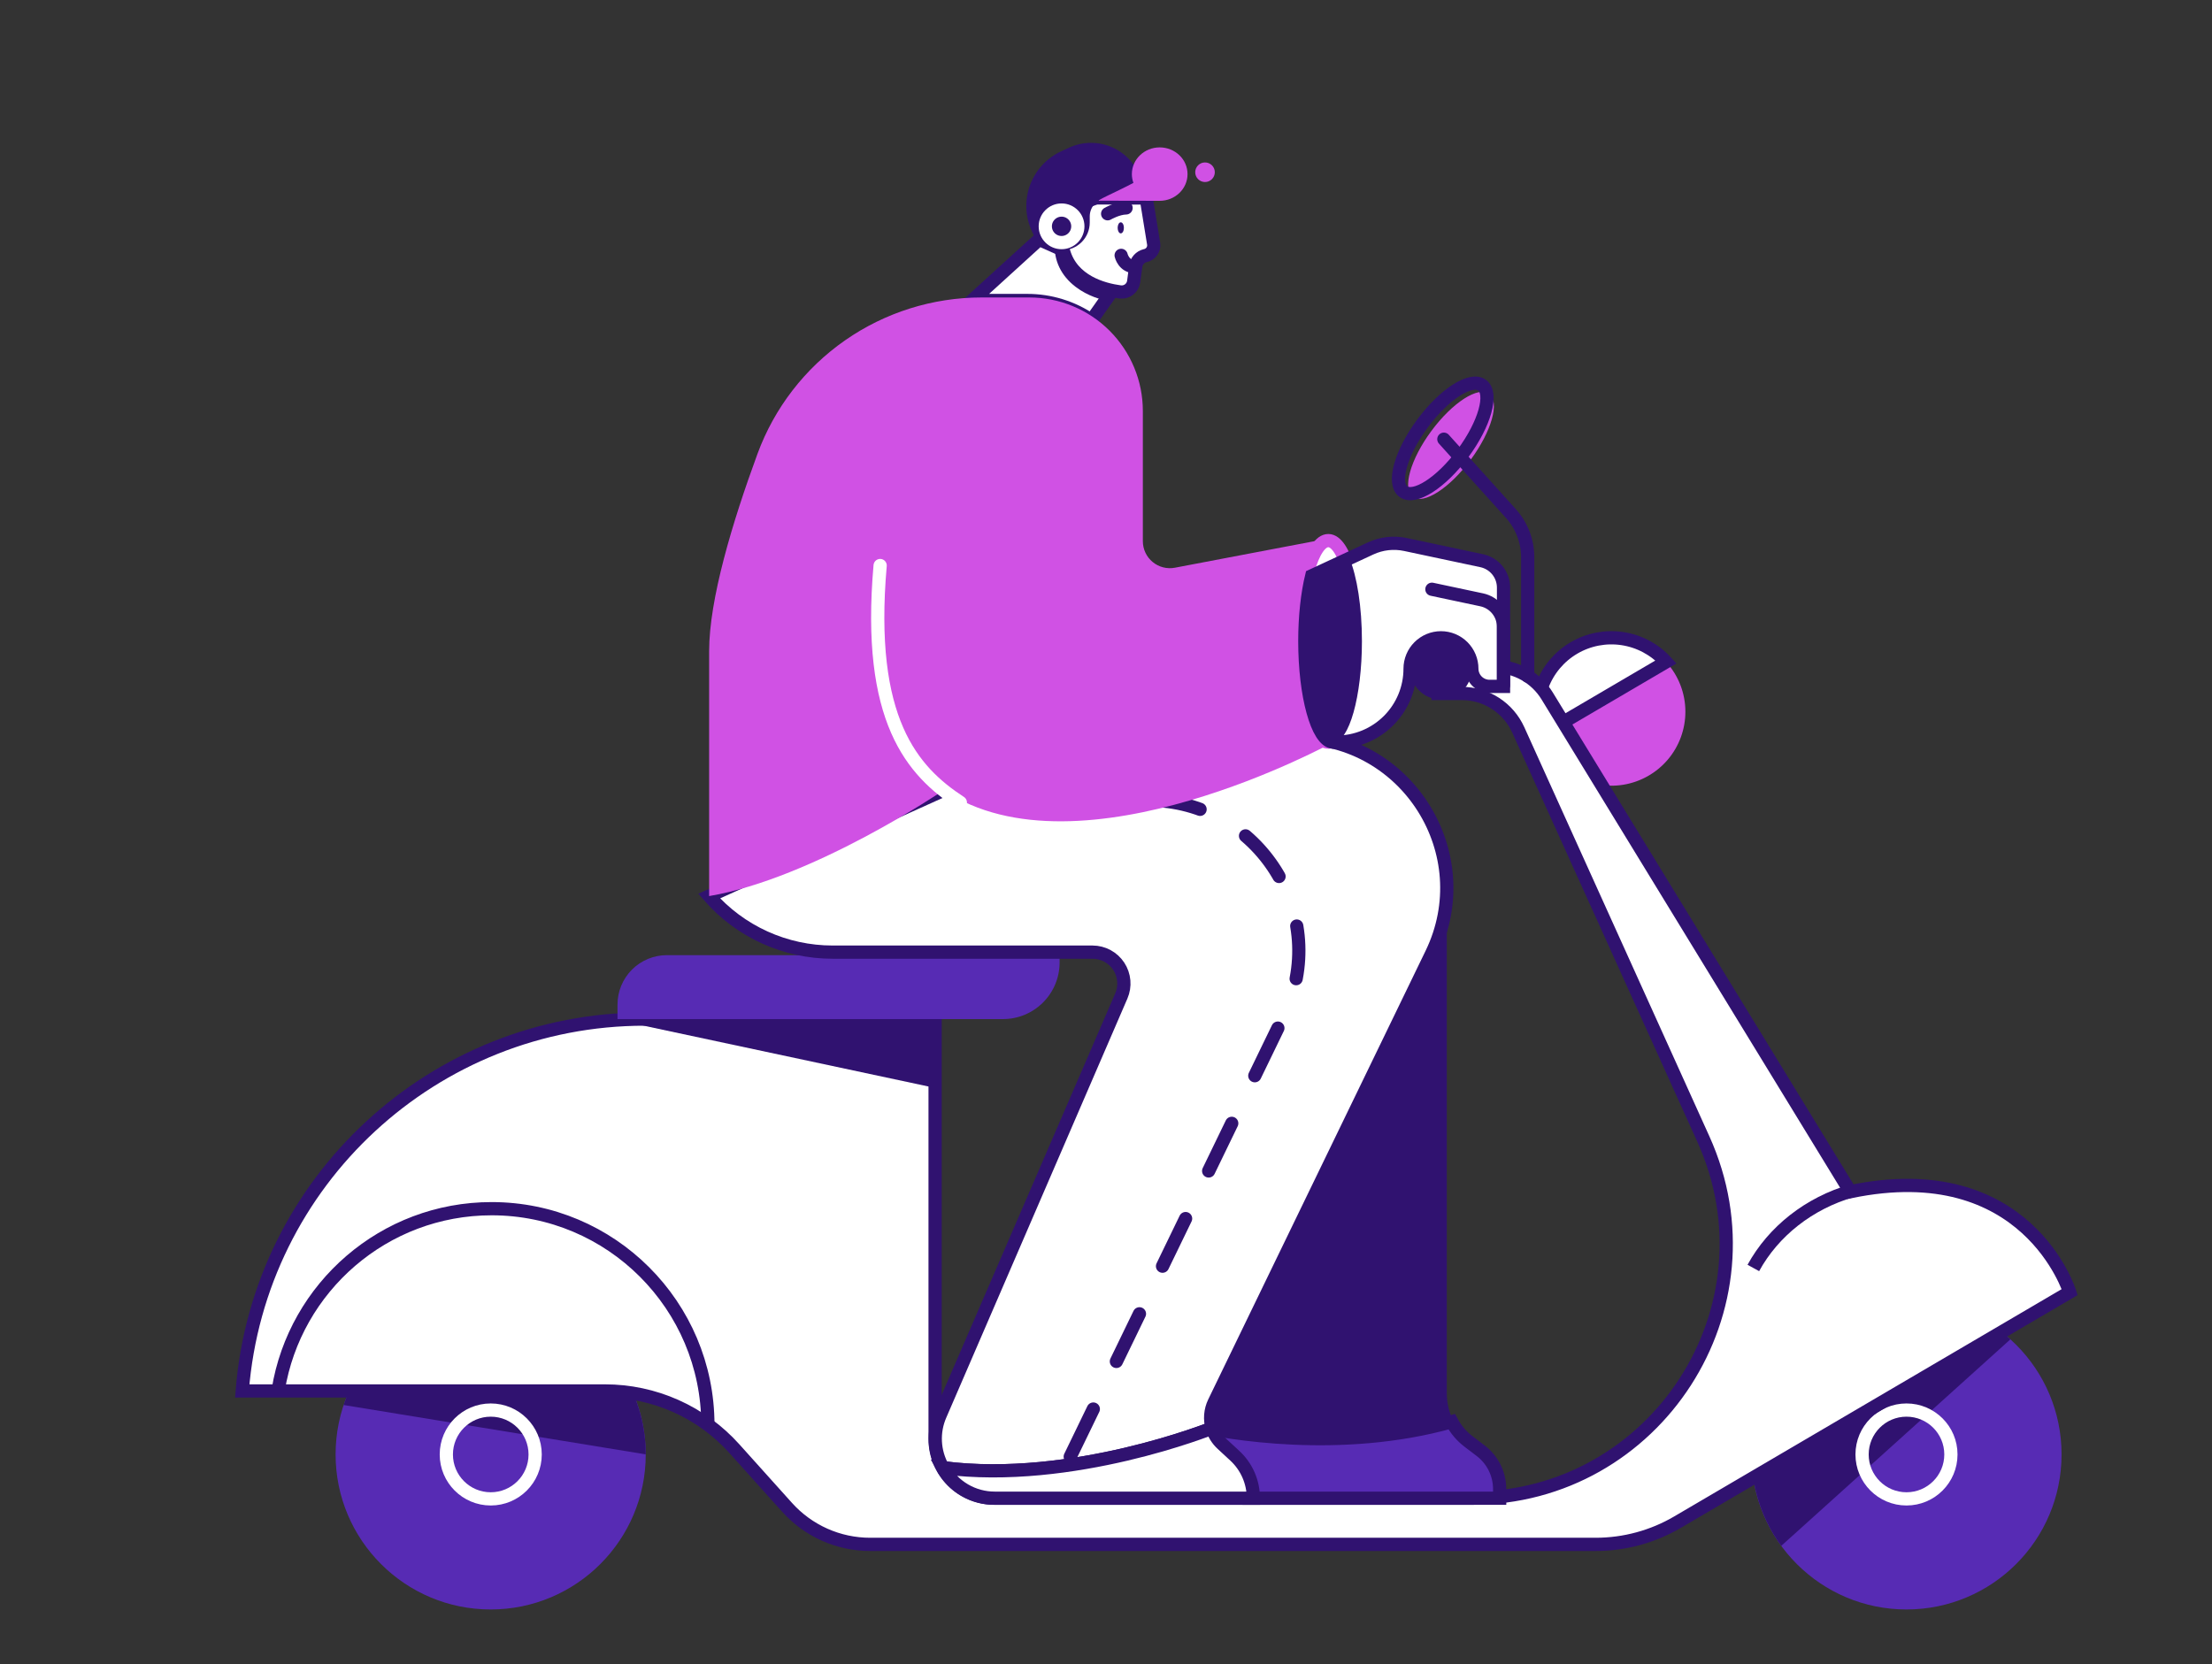 <svg width="100%" height="100%" viewBox="0 0 836 629" fill="none" xmlns="http://www.w3.org/2000/svg">
<rect x="0" y="0" width="836" height="629" fill="#333333" stroke="none"/>
<style>
#Layer_2{
    animation: layerAnim 1800ms linear infinite;
}
#CHARACTER_ON_SCOOTER{
    animation: entireAnim 300ms linear infinite;
}
#Entire{
    animation: entireAnim 300ms linear infinite;
}
#CHARACTER{
    animation: entireAnim 300ms linear infinite;
    animation-delay: -50ms;
}
#Wheel_01, #Wheel_02{
    transform-box: fill-box;
    transform-origin: center;
    animation: rotateMe 300ms linear infinite;
}
#HEAD{
    transform-box: fill-box;
    transform-origin: bottom left;
    animation: headAnim 300ms linear infinite;
    animation-delay: -150ms;
}
@keyframes layerAnim{
    50%{transform: translateX(2%);}
    100%{transform: translateX(0);}
}
@keyframes entireAnim{
    50%{transform: translateY(1%);}
    100%{transform: translateY(0);}
}
@keyframes rotateMe{
    100%{transform: rotate(360deg);}
}
@keyframes headAnim{
    50%{transform: rotate(6deg);}
    100%{transform: rotate(0deg);}
}
</style>
<g id="Layer_2">
<g id="CHARACTER_ON_SCOOTER">
<g id="SCOOTER">
<g id="Wheel_01">
<path id="Vector" d="M720.535 608.39C752.903 608.39 779.142 582.151 779.142 549.784C779.142 517.416 752.903 491.177 720.535 491.177C688.168 491.177 661.928 517.416 661.928 549.784C661.928 582.151 688.168 608.39 720.535 608.39Z" fill="#572BB4"/>
<path id="Vector_2" d="M673.201 584.35C664.66 572.638 660.763 558.176 662.261 543.758C663.76 529.341 670.548 515.99 681.315 506.284C692.081 496.579 706.062 491.207 720.558 491.207C735.053 491.207 749.034 496.578 759.801 506.284L673.201 584.35Z" fill="#301270"/>
<path id="Vector_3" d="M720.536 566.589C729.806 566.589 737.322 559.073 737.322 549.803C737.322 540.532 729.806 533.016 720.536 533.016C711.265 533.016 703.75 540.532 703.75 549.803C703.75 559.073 711.265 566.589 720.536 566.589Z" stroke="white" stroke-width="5" stroke-miterlimit="10"/>
</g>
<g id="Wheel_02">
<path id="Vector_4" d="M185.442 608.39C217.81 608.39 244.049 582.151 244.049 549.784C244.049 517.416 217.81 491.177 185.442 491.177C153.074 491.177 126.835 517.416 126.835 549.784C126.835 582.151 153.074 608.39 185.442 608.39Z" fill="#572BB4"/>
<path id="Vector_5" d="M129.874 531.105C134.308 517.93 143.28 506.759 155.188 499.587C167.096 492.415 181.166 489.709 194.885 491.951C208.605 494.193 221.08 501.238 230.086 511.828C239.091 522.418 244.04 535.863 244.049 549.765L129.874 531.105Z" fill="#301270"/>
<path id="Vector_6" d="M185.469 566.589C194.739 566.589 202.255 559.073 202.255 549.803C202.255 540.532 194.739 533.016 185.469 533.016C176.198 533.016 168.682 540.532 168.682 549.803C168.682 559.073 176.198 566.589 185.469 566.589Z" stroke="white" stroke-width="5" stroke-miterlimit="10"/>
</g>
<g id="Entire">
<path id="Vector_7" d="M636.97 269.046C636.971 275.685 634.609 282.107 630.307 287.163C626.005 292.22 620.043 295.58 613.49 296.643C606.937 297.706 600.219 296.402 594.539 292.964C588.86 289.526 584.589 284.179 582.491 277.88L629.67 250.207C634.376 255.351 636.981 262.074 636.97 269.046V269.046Z" fill="#D051E4"/>
<path id="Vector_8" d="M629.67 250.207L582.491 277.88C580.466 271.801 580.59 265.211 582.843 259.212C585.096 253.214 589.342 248.171 594.869 244.929C600.396 241.687 606.869 240.442 613.204 241.403C619.54 242.364 625.353 245.472 629.67 250.207V250.207Z" fill="white" stroke="#301270" stroke-width="5" stroke-miterlimit="10" stroke-linecap="round"/>
<path id="Vector_9" d="M353.41 544.026V385.227H243.664C164.056 385.227 97.814 446.428 91.549 525.789H228.641C237.864 525.789 246.983 527.731 255.406 531.487C263.829 535.243 271.367 540.73 277.53 547.59L297.473 569.788C301.429 574.194 306.268 577.717 311.676 580.129C317.083 582.541 322.938 583.787 328.86 583.786H603.078C613.949 583.786 624.623 580.886 634 575.386L782.216 488.427C782.216 488.427 766.13 436.58 699.29 450.468L584.734 263.074C582.644 259.656 579.711 256.832 576.217 254.873C572.722 252.913 568.783 251.883 564.776 251.882H543.489V262.141H552.48C556.98 262.14 561.386 263.437 565.168 265.876C568.95 268.315 571.949 271.793 573.805 275.893L643.753 430.544C672.55 494.197 626.003 566.341 556.139 566.341H375.715C372.785 566.341 369.883 565.764 367.177 564.642C364.47 563.521 362.01 561.877 359.939 559.805C357.868 557.732 356.225 555.272 355.105 552.565C353.985 549.857 353.409 546.956 353.41 544.026V544.026Z" fill="white" stroke="#301270" stroke-width="5" stroke-miterlimit="10" stroke-linecap="round"/>
<path id="Vector_10" d="M105.152 525.415C111.462 486.573 145.175 456.896 185.811 456.896C230.945 456.896 267.533 493.484 267.533 538.618" stroke="#301270" stroke-width="5" stroke-miterlimit="10"/>
<path id="Vector_11" d="M700.002 450.099C683.677 454.813 670.227 465.468 662.652 479.303" stroke="#301270" stroke-width="5" stroke-miterlimit="10"/>
<path id="Vector_12" d="M544.578 264.438C551.024 264.438 556.25 259.212 556.25 252.766C556.25 246.32 551.024 241.094 544.578 241.094C538.132 241.094 532.906 246.32 532.906 252.766C532.906 259.212 538.132 264.438 544.578 264.438Z" fill="#301270"/>
<path id="Vector_13" d="M555.789 173.829C563.754 163.073 566.9 151.9 562.814 148.875C558.729 145.85 548.96 152.118 540.995 162.874C533.03 173.631 529.885 184.803 533.97 187.828C538.055 190.853 547.824 184.585 555.789 173.829Z" fill="#D051E4"/>
<path id="Vector_14" d="M552.905 171.371C561.124 160.272 564.369 148.742 560.151 145.619C555.934 142.497 545.853 148.963 537.633 160.063C529.414 171.162 526.17 182.692 530.387 185.815C534.604 188.937 544.686 182.471 552.905 171.371Z" stroke="#301270" stroke-width="5" stroke-miterlimit="10" stroke-linecap="round"/>
<path id="Vector_15" d="M577.381 255.58V210.682C577.38 204.564 575.113 198.663 571.018 194.117L545.69 166.021" stroke="#301270" stroke-width="5" stroke-miterlimit="10" stroke-linecap="round"/>
<path id="Vector_16" d="M353.414 385.227V411.241L233.386 385.608V385.581C236.783 385.348 240.21 385.232 243.668 385.235L353.414 385.227Z" fill="#301270"/>
<path id="Vector_17" d="M252.058 361.053H400.467V363.818C400.467 369.495 398.212 374.94 394.198 378.954C390.184 382.968 384.739 385.224 379.062 385.224H233.383V379.725C233.381 377.272 233.863 374.843 234.801 372.577C235.739 370.311 237.115 368.251 238.849 366.517C240.584 364.783 242.643 363.408 244.909 362.471C247.176 361.533 249.605 361.051 252.058 361.053Z" fill="#572BB4"/>
</g>
</g>
<g id="CHARACTER">
<g id="LEGS">
<g id="RIGHT">
<path id="Vector_18" d="M549.46 537.422C507.133 549.311 464.158 541.467 452.844 539.003C452.882 538.915 452.92 538.824 452.962 538.732L546.802 345.28V526.752C546.806 530.472 547.718 534.135 549.46 537.422V537.422Z" fill="#301270"/>
<path id="Vector_19" d="M566.779 562.864V566.334H469.863C455.773 566.334 446.378 551.836 452.056 539.003C463.385 541.467 506.344 549.311 548.672 537.422C550.228 540.357 552.406 542.916 555.054 544.921L559.555 548.348C561.799 550.045 563.618 552.239 564.872 554.758C566.125 557.277 566.778 560.051 566.779 562.864V562.864Z" fill="#572BB4" stroke="#301270" stroke-width="5" stroke-miterlimit="10"/>
</g>
<g id="LEFT">
<path id="Vector_20" d="M541.044 360.475L458.888 530.073C457.417 533.117 457.145 536.602 458.126 539.837C458.126 539.837 405.395 561.162 356.354 554.826C354.651 551.81 353.672 548.439 353.496 544.98C353.32 541.52 353.95 538.068 355.337 534.894L423.792 376.476C424.571 374.672 424.89 372.703 424.72 370.745C424.549 368.788 423.895 366.903 422.816 365.261C421.737 363.618 420.266 362.27 418.537 361.337C416.808 360.404 414.873 359.915 412.908 359.915H314.659C305.821 359.914 297.086 358.023 289.04 354.369C280.993 350.714 273.821 345.381 268.006 338.726L400.707 278.821H489.87C531.828 278.817 559.334 322.702 541.044 360.475Z" fill="white" stroke="#301270" stroke-width="5" stroke-miterlimit="10" stroke-linecap="round"/>
<path id="Vector_21" d="M433.952 302.515C475.91 302.515 503.416 346.404 485.126 384.161L402.969 553.759" stroke="#301270" stroke-width="5" stroke-miterlimit="10" stroke-linecap="round" stroke-dasharray="20 20"/>
<path id="Vector_22" d="M473.697 566.334H376C371.992 566.348 368.054 565.286 364.596 563.26C361.138 561.233 358.288 558.315 356.343 554.81C405.384 561.136 458.115 539.822 458.115 539.822C458.807 542.127 460.106 544.204 461.877 545.835L466.652 550.252C468.874 552.3 470.648 554.787 471.86 557.555C473.073 560.323 473.698 563.312 473.697 566.334Z" fill="white" stroke="#301270" stroke-width="5" stroke-miterlimit="10"/>
</g>
</g>
<g id="HEAD">
<g id="HEAD_2">
<path id="Vector_23" d="M424.143 104.569L412.49 121.1C405.352 116.196 396.892 113.577 388.232 113.591H370.22C369.25 113.591 368.281 113.606 367.314 113.636L392.733 90.498L424.143 104.569Z" fill="white" stroke="#301270" stroke-width="5" stroke-miterlimit="10" stroke-linecap="round"/>
<path id="Vector_24" d="M433.191 74.828L436.028 92.265C436.14 93.222 435.9 94.187 435.352 94.979C434.805 95.772 433.988 96.338 433.053 96.572L432.814 96.629C431.882 96.857 431.042 97.36 430.401 98.074C429.761 98.787 429.352 99.677 429.226 100.628L428.465 106.424C428.305 107.621 427.679 108.706 426.722 109.442C425.765 110.178 424.556 110.506 423.358 110.354C416.819 109.482 405.197 106.348 401.979 95.076C397.429 79.135 414.378 74.816 414.378 74.816L433.191 74.828Z" fill="white" stroke="#301270" stroke-width="5" stroke-miterlimit="10" stroke-linecap="round"/>
<path id="Vector_25" d="M418.621 80.807C418.621 80.807 422.319 78.647 425.586 78.59" stroke="#301270" stroke-width="5" stroke-miterlimit="10" stroke-linecap="round"/>
<path id="Vector_26" d="M423.583 88.221C424.235 88.221 424.763 87.283 424.763 86.126C424.763 84.97 424.235 84.032 423.583 84.032C422.931 84.032 422.402 84.97 422.402 86.126C422.402 87.283 422.931 88.221 423.583 88.221Z" fill="#301270"/>
<path id="Vector_27" d="M429.105 100.845C424.664 100.845 423.724 96.526 423.724 96.526" stroke="#301270" stroke-width="5" stroke-miterlimit="10" stroke-linecap="round"/>
</g>
<g id="HELMET">
<path id="Vector_28" d="M390.483 88.491L389.961 87.349C387.443 81.866 387.205 75.608 389.298 69.95C391.39 64.291 395.643 59.695 401.123 57.17L404.043 55.822C406.646 54.621 409.478 53.999 412.344 54C415.211 54.001 418.043 54.624 420.644 55.826C423.246 57.028 425.556 58.781 427.415 60.963C429.273 63.145 430.636 65.704 431.409 68.464L433.191 74.824H418.834C416.984 74.824 415.209 75.559 413.901 76.867C412.593 78.176 411.858 79.95 411.858 81.8V84.123C411.858 86.898 410.755 89.559 408.794 91.52C406.832 93.482 404.171 94.584 401.397 94.584H399.988C397.986 94.585 396.027 94.011 394.342 92.931C392.657 91.851 391.318 90.31 390.483 88.491V88.491Z" fill="#301270"/>
<path id="Vector_29" d="M418.964 113.678C418.86 113.678 418.757 113.671 418.655 113.659C416.324 113.37 411.157 111.949 406.557 108.457C400.974 104.215 398.225 98.419 398.602 91.701C398.638 91.045 398.935 90.43 399.425 89.992C399.915 89.554 400.559 89.328 401.216 89.365C401.872 89.402 402.487 89.698 402.925 90.189C403.364 90.679 403.589 91.323 403.552 91.98C402.874 104.082 415.986 108.354 419.272 108.735C419.928 108.775 420.542 109.074 420.978 109.567C421.414 110.059 421.637 110.704 421.597 111.361C421.557 112.017 421.258 112.631 420.766 113.067C420.273 113.503 419.628 113.726 418.971 113.686L418.964 113.678Z" fill="#301270"/>
<path id="Vector_30" d="M401.206 91.702C404.603 91.702 407.356 88.948 407.356 85.552C407.356 82.155 404.603 79.401 401.206 79.401C397.809 79.401 395.056 82.155 395.056 85.552C395.056 88.948 397.809 91.702 401.206 91.702Z" stroke="white" stroke-width="5" stroke-miterlimit="10"/>
</g>
<g id="HAIR">
<path id="Vector_31" d="M415.795 75.86C412.832 76.4 421.945 72.558 428.362 69.131C427.973 68.068 427.774 66.945 427.776 65.814C427.776 60.235 432.486 55.715 438.294 55.715C444.101 55.715 448.815 60.235 448.815 65.814C448.815 71.393 444.105 75.909 438.294 75.909L415.795 75.86Z" fill="#D051E4"/>
<path id="Vector_32" d="M455.422 68.807C457.466 68.807 459.124 67.15 459.124 65.106C459.124 63.061 457.466 61.404 455.422 61.404C453.378 61.404 451.721 63.061 451.721 65.106C451.721 67.15 453.378 68.807 455.422 68.807Z" fill="#D051E4"/>
</g>
</g>
<g id="HAND">
<path id="Vector_33" d="M503.923 280.531C503.923 280.531 408.145 333.315 356.667 298.699C356.667 298.699 307.572 332.032 268.01 338.723V246.132C268.01 226.646 276.719 197.582 286.289 171.531C292.661 154.198 304.199 139.239 319.345 128.673C334.491 118.107 352.514 112.444 370.981 112.448H389.009C400.391 112.448 411.307 116.97 419.356 125.018C427.405 133.067 431.926 143.983 431.926 155.366V204.57C431.926 206.073 432.258 207.557 432.897 208.916C433.537 210.276 434.468 211.478 435.626 212.436C436.783 213.394 438.138 214.085 439.593 214.459C441.048 214.833 442.568 214.882 444.044 214.601L501.299 203.71C496.603 208.279 493.127 224.681 493.127 242.351C493.119 263.192 497.955 280.531 503.923 280.531Z" fill="#D051E4"/>
<path id="Vector_34" d="M512.822 242.351C512.822 263.192 507.986 280.531 502.018 280.531C496.051 280.531 491.215 263.192 491.215 242.351C491.215 221.509 496.051 204.353 502.018 204.353C507.986 204.353 512.822 221.509 512.822 242.351Z" fill="white" stroke="#D051E4" stroke-width="5" stroke-miterlimit="10"/>
<path id="Vector_35" d="M568.241 222.118V259.461H562.96C561.184 259.461 559.481 258.755 558.226 257.5C556.97 256.244 556.265 254.541 556.265 252.766C556.265 249.671 555.036 246.702 552.848 244.513C550.66 242.323 547.692 241.092 544.597 241.09C541.502 241.093 538.534 242.324 536.346 244.513C534.157 246.703 532.927 249.671 532.925 252.766C532.926 256.412 532.208 260.023 530.814 263.392C529.419 266.761 527.373 269.822 524.795 272.401C522.217 274.979 519.155 277.024 515.786 278.419C512.417 279.814 508.806 280.532 505.16 280.531H503.945H503.66C497.826 279.986 493.142 262.876 493.142 242.362C493.142 232.967 494.128 224.323 495.75 217.663L510.031 211.021L518.009 207.312C522.116 205.403 526.732 204.88 531.162 205.823L560.008 211.954C562.336 212.452 564.423 213.732 565.921 215.581C567.419 217.431 568.238 219.738 568.241 222.118V222.118Z" fill="white" stroke="#301270" stroke-width="5" stroke-miterlimit="10" stroke-linecap="round"/>
<path id="Vector_36" d="M541.169 222.743L559.989 226.741C562.32 227.238 564.41 228.52 565.909 230.373C567.408 232.226 568.226 234.537 568.226 236.92V259.08" stroke="#301270" stroke-width="5" stroke-miterlimit="10" stroke-linecap="round"/>
<path id="Vector_37" d="M514.726 242.351C514.726 263.196 509.89 280.531 503.922 280.531H503.637C497.803 279.986 493.119 262.876 493.119 242.362C493.119 232.967 494.105 224.323 495.727 217.663L510.008 211.021C512.86 217.88 514.726 229.403 514.726 242.351Z" fill="#301270"/>
<path id="Vector_38" d="M362.95 303.353C344.838 291.548 327.504 272.195 332.641 213.775" stroke="white" stroke-width="5" stroke-miterlimit="10" stroke-linecap="round"/>
</g>
</g>
</g>
</g>
</svg>
